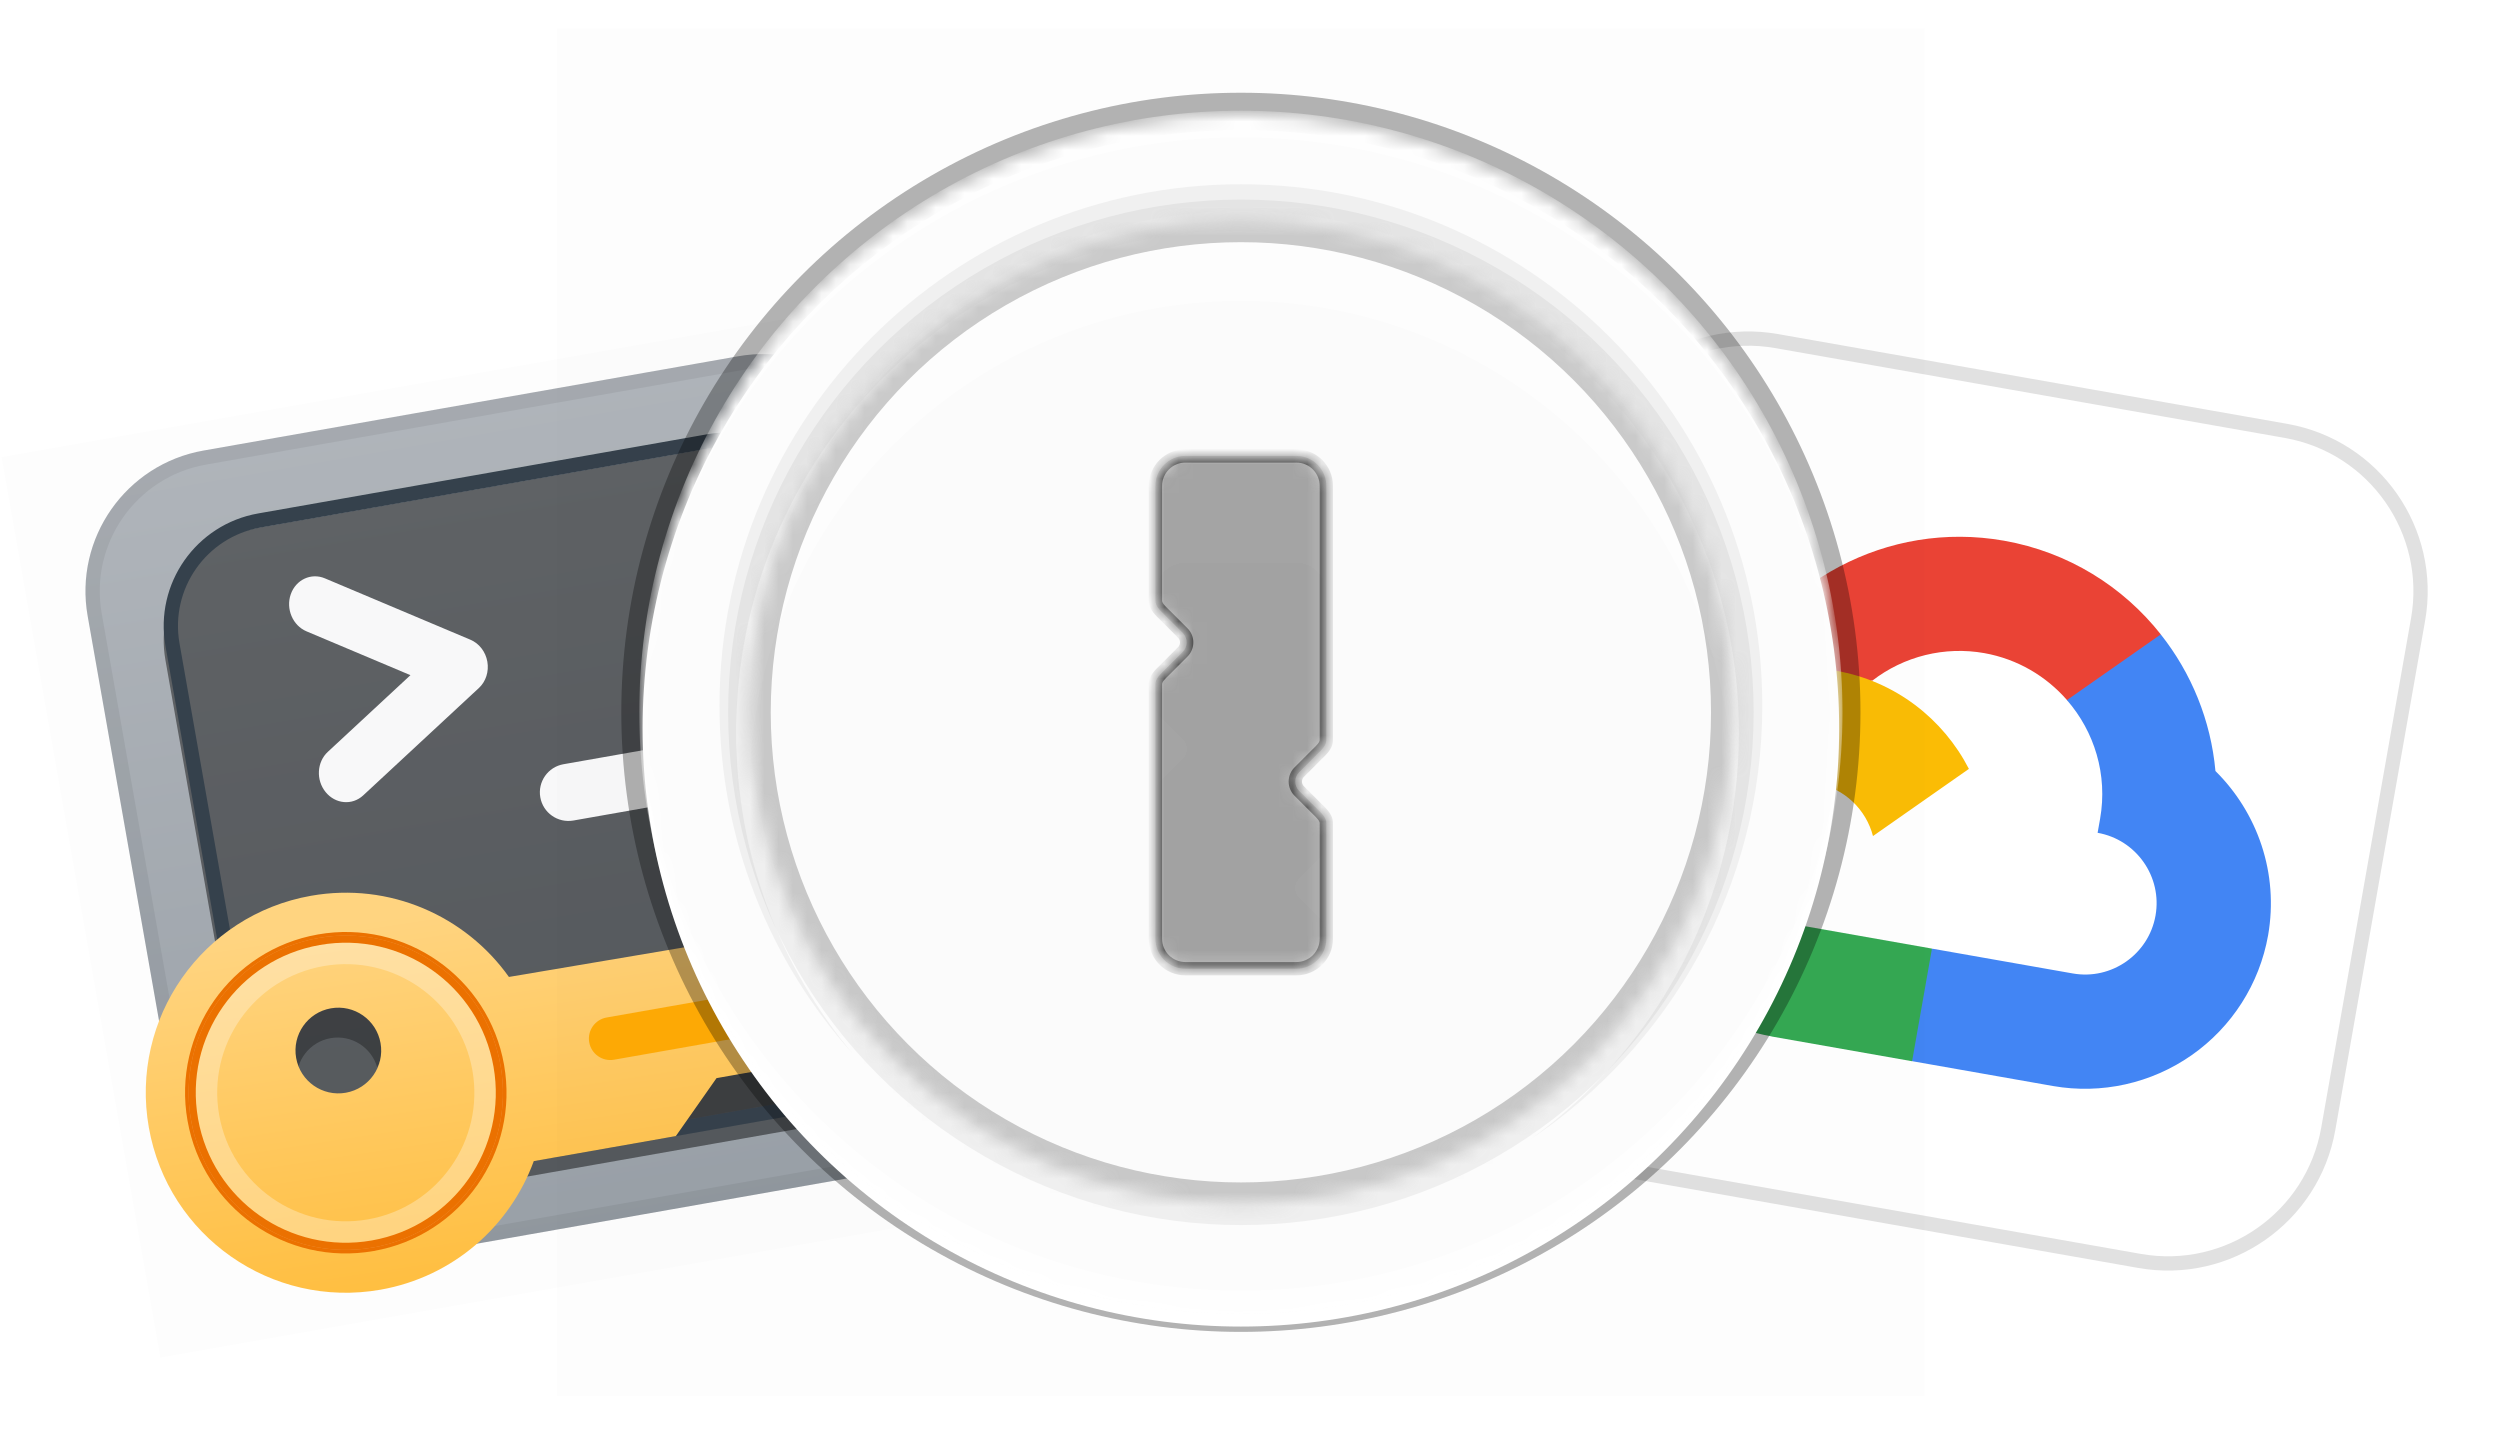 <svg width="175" height="100" viewBox="0 0 175 100" fill="none" xmlns="http://www.w3.org/2000/svg">
<g clip-path="url(#clip0_163_339506)">
<path d="M169.757 43.455C170.899 36.983 166.577 30.811 160.105 29.67L124.454 23.384C117.982 22.242 111.81 26.564 110.669 33.036L104.383 68.687C103.242 75.159 107.563 81.331 114.036 82.472L149.686 88.758C156.158 89.9 162.33 85.578 163.471 79.106L169.757 43.455Z" fill="white"/>
<path d="M160.018 30.162C166.218 31.256 170.358 37.168 169.265 43.369L162.979 79.019C161.886 85.219 155.973 89.359 149.773 88.266L114.122 81.98C107.922 80.887 103.782 74.974 104.875 68.774L111.161 33.123C112.255 26.923 118.167 22.783 124.368 23.876L160.018 30.162Z" stroke="black" stroke-opacity="0.12"/>
<g clip-path="url(#clip1_163_339506)">
<path d="M144.685 49.01L146.132 49.291L150.77 46.043L151.255 44.406C148.619 41.069 144.79 38.644 140.278 37.849C132.11 36.408 124.235 40.751 120.867 47.919C121.351 47.695 122.231 48.083 122.231 48.083L130.338 48.176C130.338 48.176 130.861 47.577 131.06 47.647C132.16 46.797 133.425 46.187 134.774 45.854C136.123 45.522 137.527 45.475 138.896 45.717C141.231 46.134 143.237 47.339 144.687 49.002L144.685 49.01Z" fill="#EA4335"/>
<path d="M155.081 53.97C154.761 50.432 153.4 47.118 151.253 44.408L144.686 49.006C146.604 51.205 147.552 54.22 147.007 57.312L146.833 58.297C149.549 58.776 151.365 61.377 150.887 64.088C150.408 66.803 147.808 68.62 145.097 68.142L135.253 66.406L134.093 67.223L133.051 73.131L133.863 74.285L143.708 76.021C147.102 76.615 150.593 75.838 153.416 73.862C156.239 71.885 158.163 68.87 158.766 65.478C159.529 61.12 158.02 56.88 155.08 53.971L155.081 53.97Z" fill="#4285F4"/>
<path d="M124.008 72.553L133.847 74.287L135.237 66.402L125.398 64.667C124.699 64.544 124.035 64.272 123.45 63.87L121.952 64.055L117.315 67.302L116.735 68.572C118.658 70.659 121.213 72.055 124.008 72.547L124.008 72.553Z" fill="#34A853"/>
<path d="M128.522 46.952C125.127 46.358 121.636 47.134 118.814 49.111C115.991 51.087 114.067 54.102 113.464 57.495C112.731 61.652 114.07 65.699 116.738 68.584L123.453 63.883C122.657 63.341 122.035 62.581 121.661 61.694C121.287 60.808 121.176 59.832 121.343 58.884C121.821 56.168 124.422 54.352 127.133 54.83C129.129 55.182 130.632 56.688 131.109 58.523L137.823 53.822C136.026 50.328 132.68 47.685 128.523 46.952L128.522 46.952Z" fill="#FBBC05"/>
</g>
</g>
<rect width="64" height="64" transform="translate(0.113 31.999) rotate(-10)" fill="black" fill-opacity="0.01"/>
<g clip-path="url(#clip2_163_339506)">
<path d="M6.136 43.123C5.177 37.684 8.809 32.497 14.248 31.538L51.67 24.939C57.109 23.98 62.296 27.612 63.255 33.051L69.853 70.474C70.812 75.912 67.181 81.099 61.742 82.058L24.319 88.657C18.88 89.616 13.694 85.984 12.735 80.545L6.136 43.123Z" fill="url(#paint0_linear_163_339506)"/>
<path d="M6.628 43.036C5.717 37.869 9.167 32.941 14.334 32.03L51.757 25.432C56.924 24.521 61.851 27.971 62.762 33.138L69.361 70.56C70.272 75.727 66.822 80.655 61.655 81.566L24.232 88.164C19.065 89.076 14.138 85.625 13.227 80.458L6.628 43.036Z" stroke="black" stroke-opacity="0.06"/>
<g filter="url(#filter0_i_163_339506)">
<rect x="10.191" y="37.33" width="48" height="48" rx="8" transform="rotate(-10 10.191 37.33)" fill="black" fill-opacity="0.45"/>
</g>
<rect x="10.771" y="37.736" width="47" height="47" rx="7.5" transform="rotate(-10 10.771 37.736)" stroke="#35414C"/>
<path fill-rule="evenodd" clip-rule="evenodd" d="M20.352 41.602C20.708 40.578 21.778 40.077 22.742 40.484L32.929 44.78C33.542 45.039 33.992 45.621 34.114 46.312C34.236 47.004 34.013 47.705 33.524 48.158L25.422 55.679C24.654 56.391 23.478 56.287 22.794 55.446C22.109 54.605 22.177 53.345 22.944 52.633L28.731 47.262L21.456 44.194C20.491 43.787 19.997 42.626 20.352 41.602Z" fill="#F8F8F9"/>
<path fill-rule="evenodd" clip-rule="evenodd" d="M37.821 55.813C37.629 54.726 38.355 53.688 39.443 53.496L51.261 51.413C52.349 51.221 53.386 51.947 53.578 53.035C53.77 54.123 53.043 55.16 51.956 55.352L40.138 57.436C39.05 57.627 38.013 56.901 37.821 55.813Z" fill="#F8F8F9"/>
<g opacity="0.3" filter="url(#filter1_f_163_339506)">
<path fill-rule="evenodd" clip-rule="evenodd" d="M26.401 74.708C26.77 74.017 26.919 73.202 26.772 72.371C26.424 70.397 24.541 69.078 22.567 69.426C20.593 69.774 19.274 71.657 19.622 73.631C19.769 74.462 20.187 75.177 20.77 75.7C20.668 74.251 21.676 72.93 23.139 72.672C24.602 72.414 26.001 73.311 26.401 74.708Z" fill="black"/>
</g>
<path opacity="0.3" d="M59.715 76.323L46.913 78.58L48.898 75.184L55.882 73.953L59.715 76.323Z" fill="black"/>
<path fill-rule="evenodd" clip-rule="evenodd" d="M26.636 90.279C31.739 89.379 35.706 85.82 37.364 81.279L47.309 79.526L50.157 75.469L56.477 74.355L60.331 77.008C60.331 77.008 64.739 75.203 64.653 69.775L57.497 64.691L35.624 68.386C32.59 64.118 27.274 61.734 21.774 62.704C14.159 64.047 9.075 71.308 10.418 78.923C11.76 86.537 19.021 91.621 26.636 90.279ZM24.205 76.492C25.837 76.204 26.926 74.648 26.638 73.016C26.351 71.385 24.795 70.295 23.163 70.583C21.531 70.87 20.442 72.426 20.73 74.058C21.017 75.69 22.573 76.779 24.205 76.492Z" fill="url(#paint1_linear_163_339506)"/>
<g filter="url(#filter2_f_163_339506)">
<ellipse cx="24.205" cy="76.491" rx="11" ry="11" transform="rotate(-10 24.205 76.491)" stroke="#EB7100" stroke-width="0.5"/>
</g>
<path opacity="0.3" d="M34.053 74.755C35.012 80.194 31.38 85.38 25.941 86.339C20.503 87.298 15.316 83.666 14.357 78.228C13.398 72.789 17.029 67.602 22.468 66.643C27.907 65.684 33.094 69.316 34.053 74.755Z" stroke="white" stroke-width="2"/>
<path d="M34.792 74.624C35.823 80.471 31.919 86.047 26.072 87.078C20.225 88.109 14.649 84.205 13.618 78.358C12.587 72.511 16.491 66.935 22.338 65.904C28.185 64.874 33.761 68.778 34.792 74.624Z" stroke="#EB7100" stroke-width="0.5"/>
<g filter="url(#filter3_i_163_339506)">
<path d="M42.984 73.18L64.185 69.442L60.752 67.001L42.463 70.225C41.647 70.369 41.102 71.147 41.246 71.963C41.39 72.779 42.168 73.324 42.984 73.18Z" fill="#FFAA05"/>
</g>
</g>
<g clip-path="url(#clip3_163_339506)">
<rect width="95.724" height="95.724" transform="translate(39 2)" fill="black" fill-opacity="0.01"/>
<path fill-rule="evenodd" clip-rule="evenodd" d="M86.862 87.881C107.859 87.881 124.881 70.859 124.881 49.862C124.881 28.864 107.859 11.843 86.862 11.843C65.865 11.843 48.843 28.864 48.843 49.862C48.843 70.859 65.865 87.881 86.862 87.881ZM82.978 31.913C81.819 31.913 80.879 32.854 80.879 34.013V42.048C80.879 42.409 81.174 42.698 81.442 42.959C81.475 42.992 81.508 43.024 81.54 43.056L82.793 44.309C83.158 44.674 83.158 45.265 82.793 45.629L81.54 46.883C81.508 46.915 81.475 46.947 81.442 46.98C81.174 47.241 80.879 47.53 80.879 47.891V65.71C80.879 66.87 81.819 67.81 82.978 67.81H90.744C91.904 67.81 92.844 66.87 92.844 65.71V57.615C92.844 57.257 92.551 56.97 92.287 56.711C92.257 56.681 92.227 56.652 92.198 56.623L90.944 55.369C90.58 55.004 90.58 54.413 90.944 54.049L92.198 52.795C92.227 52.766 92.257 52.737 92.287 52.707C92.551 52.448 92.844 52.161 92.844 51.803V34.013C92.844 32.854 91.904 31.913 90.744 31.913H82.978Z" fill="url(#paint2_linear_163_339506)"/>
<mask id="mask0_163_339506" style="mask-type:alpha" maskUnits="userSpaceOnUse" x="48" y="11" width="77" height="77">
<path fill-rule="evenodd" clip-rule="evenodd" d="M86.863 87.882C107.86 87.882 124.882 70.86 124.882 49.862C124.882 28.865 107.86 11.844 86.863 11.844C65.865 11.844 48.844 28.865 48.844 49.862C48.844 70.86 65.865 87.882 86.863 87.882ZM82.98 31.914C81.82 31.914 80.879 32.855 80.879 34.014V42.049C80.879 42.41 81.175 42.699 81.442 42.96C81.476 42.993 81.509 43.025 81.54 43.057L82.794 44.31C83.159 44.675 83.159 45.266 82.794 45.63L81.54 46.884C81.509 46.916 81.476 46.948 81.442 46.981C81.175 47.242 80.879 47.531 80.879 47.892V65.711C80.879 66.871 81.82 67.811 82.98 67.811H90.745C91.905 67.811 92.845 66.871 92.845 65.711V57.616C92.845 57.258 92.552 56.971 92.288 56.712C92.258 56.682 92.228 56.653 92.199 56.624L90.945 55.37C90.581 55.005 90.581 54.414 90.945 54.05L92.199 52.796C92.228 52.767 92.258 52.738 92.288 52.708C92.552 52.449 92.845 52.162 92.845 51.804V34.014C92.845 32.855 91.905 31.914 90.745 31.914H82.98Z" fill="url(#paint3_linear_163_339506)"/>
</mask>
<g mask="url(#mask0_163_339506)">
<g filter="url(#filter4_ddi_163_339506)">
<circle cx="86.862" cy="49.863" r="25.427" fill="url(#paint4_radial_163_339506)"/>
<circle cx="86.862" cy="49.863" r="25.427" fill="url(#paint5_linear_163_339506)"/>
</g>
<g filter="url(#filter5_dii_163_339506)">
<ellipse cx="86.862" cy="49.862" rx="12.751" ry="12.751" fill="black" fill-opacity="0.03"/>
</g>
</g>
<circle cx="86.862" cy="49.862" r="41.879" fill="black" fill-opacity="0.01" stroke="black" stroke-opacity="0.3" stroke-width="2.983"/>
<g style="mix-blend-mode:multiply" filter="url(#filter6_dd_163_339506)">
<circle cx="86.862" cy="49.862" r="41.879" fill="white"/>
</g>
<ellipse cx="86.862" cy="49.862" rx="34.401" ry="34.401" fill="black" fill-opacity="0.01" stroke="black" stroke-opacity="0.2" stroke-width="2.983"/>
<g filter="url(#filter7_iii_163_339506)">
<ellipse cx="86.862" cy="49.862" rx="34.401" ry="34.401" fill="black" fill-opacity="0.01"/>
</g>
<mask id="mask1_163_339506" style="mask-type:alpha" maskUnits="userSpaceOnUse" x="44" y="7" width="85" height="85">
<path fill-rule="evenodd" clip-rule="evenodd" d="M86.862 91.741C109.991 91.741 128.741 72.991 128.741 49.862C128.741 26.732 109.991 7.982 86.862 7.982C63.732 7.982 44.982 26.732 44.982 49.862C44.982 72.991 63.732 91.741 86.862 91.741ZM86.862 84.263C105.861 84.263 121.263 68.861 121.263 49.862C121.263 30.863 105.861 15.461 86.862 15.461C67.863 15.461 52.461 30.863 52.461 49.862C52.461 68.861 67.863 84.263 86.862 84.263Z" fill="white"/>
</mask>
<g mask="url(#mask1_163_339506)">
<ellipse cx="86.862" cy="49.861" rx="42.113" ry="42.113" fill="url(#paint6_radial_163_339506)"/>
<g opacity="0.7">
<g filter="url(#filter8_iiiiiii_163_339506)">
<ellipse cx="86.863" cy="49.863" rx="42.113" ry="42.113" fill="black" fill-opacity="0.01"/>
</g>
<g filter="url(#filter9_i_163_339506)">
<path fill-rule="evenodd" clip-rule="evenodd" d="M86.863 91.977C110.122 91.977 128.976 73.122 128.976 49.863C128.976 26.605 110.122 7.75 86.863 7.75C63.605 7.75 44.75 26.605 44.75 49.863C44.75 73.122 63.605 91.977 86.863 91.977ZM86.862 83.319C105.34 83.319 120.319 68.34 120.319 49.862C120.319 31.385 105.34 16.406 86.862 16.406C68.385 16.406 53.406 31.385 53.406 49.862C53.406 68.34 68.385 83.319 86.862 83.319Z" fill="black" fill-opacity="0.01"/>
</g>
<g filter="url(#filter10_dd_163_339506)">
<circle cx="86.862" cy="49.862" r="33.457" fill="black" fill-opacity="0.01"/>
</g>
<g filter="url(#filter11_f_163_339506)">
<path fill-rule="evenodd" clip-rule="evenodd" d="M107.143 79.744C116.922 73.197 123.361 62.047 123.361 49.395C123.361 29.237 107.02 12.896 86.862 12.896C66.705 12.896 50.364 29.237 50.364 49.395C50.364 58.768 53.898 67.316 59.705 73.779C54.604 67.686 51.534 59.835 51.534 51.267C51.534 31.885 67.246 16.173 86.628 16.173C106.01 16.173 121.723 31.885 121.723 51.267C121.723 62.99 115.974 73.371 107.143 79.744Z" fill="black" fill-opacity="0.07"/>
</g>
</g>
</g>
<mask id="mask2_163_339506" style="mask-type:alpha" maskUnits="userSpaceOnUse" x="80" y="31" width="13" height="37">
<path fill-rule="evenodd" clip-rule="evenodd" d="M80.879 34.014C80.879 32.854 81.819 31.914 82.979 31.914H90.744C91.904 31.914 92.844 32.854 92.844 34.014V51.804C92.844 52.203 92.481 52.514 92.198 52.796V52.796L90.945 54.05C90.58 54.414 90.58 55.005 90.945 55.37L92.198 56.623V56.623C92.481 56.905 92.844 57.217 92.844 57.616V65.711C92.844 66.87 91.904 67.811 90.744 67.811H82.979C81.819 67.811 80.879 66.87 80.879 65.711V47.891C80.879 47.486 81.253 47.17 81.54 46.884V46.884L82.794 45.63C83.158 45.266 83.158 44.675 82.794 44.31L81.54 43.056V43.056C81.253 42.77 80.879 42.454 80.879 42.049V34.014Z" fill="black"/>
</mask>
<g mask="url(#mask2_163_339506)">
<path fill-rule="evenodd" clip-rule="evenodd" d="M80.879 34.014C80.879 32.854 81.819 31.914 82.979 31.914H90.744C91.904 31.914 92.844 32.854 92.844 34.014V51.804C92.844 52.203 92.481 52.514 92.198 52.796V52.796L90.945 54.05C90.58 54.414 90.58 55.005 90.945 55.37L92.198 56.623V56.623C92.481 56.905 92.844 57.217 92.844 57.616V65.711C92.844 66.87 91.904 67.811 90.744 67.811H82.979C81.819 67.811 80.879 66.87 80.879 65.711V47.891C80.879 47.486 81.253 47.17 81.54 46.884V46.884L82.794 45.63C83.158 45.266 83.158 44.675 82.794 44.31L81.54 43.056V43.056C81.253 42.77 80.879 42.454 80.879 42.049V34.014Z" fill="#808080" fill-opacity="0.7"/>
<g opacity="0.8" filter="url(#filter12_i_163_339506)">
<path fill-rule="evenodd" clip-rule="evenodd" d="M80.879 34.014C80.879 32.854 81.819 31.914 82.979 31.914H90.744C91.904 31.914 92.844 32.854 92.844 34.014V51.804C92.844 52.203 92.481 52.514 92.198 52.796V52.796L90.945 54.05C90.58 54.414 90.58 55.005 90.945 55.37L92.198 56.623V56.623C92.481 56.905 92.844 57.217 92.844 57.616V65.711C92.844 66.87 91.904 67.811 90.744 67.811H82.979C81.819 67.811 80.879 66.87 80.879 65.711V47.891C80.879 47.486 81.253 47.17 81.54 46.884V46.884L82.794 45.63C83.158 45.266 83.158 44.675 82.794 44.31L81.54 43.056V43.056C81.253 42.77 80.879 42.454 80.879 42.049V34.014Z" fill="black" fill-opacity="0.01"/>
</g>
<path d="M90.945 54.05L91.275 54.38L91.275 54.38L90.945 54.05ZM90.945 55.37L90.615 55.7L90.615 55.7L90.945 55.37ZM82.794 45.63L83.124 45.96L83.124 45.96L82.794 45.63ZM82.794 44.31L83.124 43.98L83.124 43.98L82.794 44.31ZM82.979 31.447C81.561 31.447 80.412 32.596 80.412 34.014H81.346C81.346 33.112 82.077 32.381 82.979 32.381V31.447ZM90.744 31.447H82.979V32.381H90.744V31.447ZM93.311 34.014C93.311 32.596 92.162 31.447 90.744 31.447V32.381C91.647 32.381 92.378 33.112 92.378 34.014H93.311ZM93.311 51.804V34.014H92.378V51.804H93.311ZM91.275 54.38L92.528 53.126L91.868 52.466L90.615 53.72L91.275 54.38ZM91.275 55.04C91.093 54.857 91.093 54.562 91.275 54.38L90.615 53.72C90.068 54.266 90.068 55.153 90.615 55.7L91.275 55.04ZM92.528 56.293L91.275 55.04L90.615 55.7L91.868 56.953L92.528 56.293ZM93.311 65.711V57.616H92.378V65.711H93.311ZM90.744 68.277C92.162 68.277 93.311 67.128 93.311 65.711H92.378C92.378 66.613 91.647 67.344 90.744 67.344V68.277ZM82.979 68.277H90.744V67.344H82.979V68.277ZM80.412 65.711C80.412 67.128 81.561 68.277 82.979 68.277V67.344C82.077 67.344 81.346 66.613 81.346 65.711H80.412ZM80.412 47.891V65.711H81.346V47.891H80.412ZM82.464 45.3L81.21 46.554L81.87 47.214L83.124 45.96L82.464 45.3ZM82.464 44.64C82.646 44.822 82.646 45.118 82.464 45.3L83.124 45.96C83.67 45.413 83.67 44.527 83.124 43.98L82.464 44.64ZM81.21 43.386L82.464 44.64L83.124 43.98L81.87 42.727L81.21 43.386ZM80.412 34.014V42.049H81.346V34.014H80.412ZM81.87 42.727C81.704 42.561 81.576 42.445 81.469 42.31C81.369 42.181 81.346 42.102 81.346 42.049H80.412C80.412 42.401 80.576 42.682 80.734 42.885C80.887 43.08 81.089 43.265 81.21 43.386L81.87 42.727ZM81.346 47.891C81.346 47.838 81.369 47.759 81.469 47.63C81.576 47.495 81.704 47.379 81.87 47.214L81.21 46.554C81.089 46.675 80.887 46.86 80.734 47.055C80.576 47.258 80.412 47.539 80.412 47.891H81.346ZM91.868 56.953C92.03 57.115 92.156 57.229 92.258 57.361C92.355 57.486 92.378 57.564 92.378 57.616H93.311C93.311 57.268 93.152 56.991 92.996 56.79C92.846 56.596 92.649 56.414 92.528 56.293L91.868 56.953ZM92.378 51.804C92.378 51.855 92.355 51.933 92.258 52.058C92.156 52.19 92.03 52.305 91.868 52.466L92.528 53.126C92.649 53.005 92.846 52.823 92.996 52.629C93.152 52.428 93.311 52.151 93.311 51.804H92.378Z" fill="black" fill-opacity="0.5"/>
</g>
</g>
<defs>
<filter id="filter0_i_163_339506" x="11.458" y="30.262" width="53.073" height="54.073" filterUnits="userSpaceOnUse" color-interpolation-filters="sRGB">
<feFlood flood-opacity="0" result="BackgroundImageFix"/>
<feBlend mode="normal" in="SourceGraphic" in2="BackgroundImageFix" result="shape"/>
<feColorMatrix in="SourceAlpha" type="matrix" values="0 0 0 0 0 0 0 0 0 0 0 0 0 0 0 0 0 0 127 0" result="hardAlpha"/>
<feOffset dy="1"/>
<feGaussianBlur stdDeviation="2"/>
<feComposite in2="hardAlpha" operator="arithmetic" k2="-1" k3="1"/>
<feColorMatrix type="matrix" values="0 0 0 0 0 0 0 0 0 0 0 0 0 0 0 0 0 0 0.2 0"/>
<feBlend mode="normal" in2="shape" result="effect1_innerShadow_163_339506"/>
</filter>
<filter id="filter1_f_163_339506" x="18.566" y="68.37" width="9.262" height="8.33" filterUnits="userSpaceOnUse" color-interpolation-filters="sRGB">
<feFlood flood-opacity="0" result="BackgroundImageFix"/>
<feBlend mode="normal" in="SourceGraphic" in2="BackgroundImageFix" result="shape"/>
<feGaussianBlur stdDeviation="0.5" result="effect1_foregroundBlur_163_339506"/>
</filter>
<filter id="filter2_f_163_339506" x="10.953" y="63.239" width="26.504" height="26.504" filterUnits="userSpaceOnUse" color-interpolation-filters="sRGB">
<feFlood flood-opacity="0" result="BackgroundImageFix"/>
<feBlend mode="normal" in="SourceGraphic" in2="BackgroundImageFix" result="shape"/>
<feGaussianBlur stdDeviation="1" result="effect1_foregroundBlur_163_339506"/>
</filter>
<filter id="filter3_i_163_339506" x="41.224" y="67.001" width="22.962" height="7.202" filterUnits="userSpaceOnUse" color-interpolation-filters="sRGB">
<feFlood flood-opacity="0" result="BackgroundImageFix"/>
<feBlend mode="normal" in="SourceGraphic" in2="BackgroundImageFix" result="shape"/>
<feColorMatrix in="SourceAlpha" type="matrix" values="0 0 0 0 0 0 0 0 0 0 0 0 0 0 0 0 0 0 127 0" result="hardAlpha"/>
<feOffset dy="1"/>
<feGaussianBlur stdDeviation="1"/>
<feComposite in2="hardAlpha" operator="arithmetic" k2="-1" k3="1"/>
<feColorMatrix type="matrix" values="0 0 0 0 0.922 0 0 0 0 0.443 0 0 0 0 0 0 0 0 0.7 0"/>
<feBlend mode="normal" in2="shape" result="effect1_innerShadow_163_339506"/>
</filter>
<filter id="filter4_ddi_163_339506" x="59.198" y="22.945" width="55.328" height="56.074" filterUnits="userSpaceOnUse" color-interpolation-filters="sRGB">
<feFlood flood-opacity="0" result="BackgroundImageFix"/>
<feColorMatrix in="SourceAlpha" type="matrix" values="0 0 0 0 0 0 0 0 0 0 0 0 0 0 0 0 0 0 127 0" result="hardAlpha"/>
<feOffset dy="1.492"/>
<feGaussianBlur stdDeviation="1.119"/>
<feColorMatrix type="matrix" values="0 0 0 0 0 0 0 0 0 0 0 0 0 0 0 0 0 0 0.1 0"/>
<feBlend mode="normal" in2="BackgroundImageFix" result="effect1_dropShadow_163_339506"/>
<feColorMatrix in="SourceAlpha" type="matrix" values="0 0 0 0 0 0 0 0 0 0 0 0 0 0 0 0 0 0 127 0" result="hardAlpha"/>
<feMorphology radius="1.492" operator="dilate" in="SourceAlpha" result="effect2_dropShadow_163_339506"/>
<feOffset/>
<feColorMatrix type="matrix" values="0 0 0 0 0 0 0 0 0 0 0 0 0 0 0 0 0 0 0.1 0"/>
<feBlend mode="normal" in2="effect1_dropShadow_163_339506" result="effect2_dropShadow_163_339506"/>
<feBlend mode="normal" in="SourceGraphic" in2="effect2_dropShadow_163_339506" result="shape"/>
<feColorMatrix in="SourceAlpha" type="matrix" values="0 0 0 0 0 0 0 0 0 0 0 0 0 0 0 0 0 0 127 0" result="hardAlpha"/>
<feOffset dy="0.933"/>
<feGaussianBlur stdDeviation="0.467"/>
<feComposite in2="hardAlpha" operator="arithmetic" k2="-1" k3="1"/>
<feColorMatrix type="matrix" values="0 0 0 0 1 0 0 0 0 1 0 0 0 0 1 0 0 0 0.65 0"/>
<feBlend mode="normal" in2="shape" result="effect3_innerShadow_163_339506"/>
</filter>
<filter id="filter5_dii_163_339506" x="73.645" y="36.878" width="26.435" height="29.469" filterUnits="userSpaceOnUse" color-interpolation-filters="sRGB">
<feFlood flood-opacity="0" result="BackgroundImageFix"/>
<feColorMatrix in="SourceAlpha" type="matrix" values="0 0 0 0 0 0 0 0 0 0 0 0 0 0 0 0 0 0 127 0" result="hardAlpha"/>
<feMorphology radius="0.233" operator="dilate" in="SourceAlpha" result="effect1_dropShadow_163_339506"/>
<feOffset dy="0.233"/>
<feGaussianBlur stdDeviation="0.117"/>
<feColorMatrix type="matrix" values="0 0 0 0 1 0 0 0 0 1 0 0 0 0 1 0 0 0 0.349 0"/>
<feBlend mode="normal" in2="BackgroundImageFix" result="effect1_dropShadow_163_339506"/>
<feBlend mode="normal" in="SourceGraphic" in2="effect1_dropShadow_163_339506" result="shape"/>
<feColorMatrix in="SourceAlpha" type="matrix" values="0 0 0 0 0 0 0 0 0 0 0 0 0 0 0 0 0 0 127 0" result="hardAlpha"/>
<feOffset dy="3.733"/>
<feGaussianBlur stdDeviation="1.867"/>
<feComposite in2="hardAlpha" operator="arithmetic" k2="-1" k3="1"/>
<feColorMatrix type="matrix" values="0 0 0 0 0 0 0 0 0 0 0 0 0 0 0 0 0 0 0.07 0"/>
<feBlend mode="normal" in2="shape" result="effect2_innerShadow_163_339506"/>
<feColorMatrix in="SourceAlpha" type="matrix" values="0 0 0 0 0 0 0 0 0 0 0 0 0 0 0 0 0 0 127 0" result="hardAlpha"/>
<feOffset dy="0.467"/>
<feGaussianBlur stdDeviation="0.7"/>
<feComposite in2="hardAlpha" operator="arithmetic" k2="-1" k3="1"/>
<feColorMatrix type="matrix" values="0 0 0 0 0 0 0 0 0 0 0 0 0 0 0 0 0 0 0.07 0"/>
<feBlend mode="normal" in2="effect2_innerShadow_163_339506" result="effect3_innerShadow_163_339506"/>
</filter>
<filter id="filter6_dd_163_339506" x="41.999" y="5.745" width="89.725" height="89.725" filterUnits="userSpaceOnUse" color-interpolation-filters="sRGB">
<feFlood flood-opacity="0" result="BackgroundImageFix"/>
<feColorMatrix in="SourceAlpha" type="matrix" values="0 0 0 0 0 0 0 0 0 0 0 0 0 0 0 0 0 0 127 0" result="hardAlpha"/>
<feOffset dy="0.746"/>
<feGaussianBlur stdDeviation="1.492"/>
<feColorMatrix type="matrix" values="0 0 0 0 0 0 0 0 0 0 0 0 0 0 0 0 0 0 0.2 0"/>
<feBlend mode="normal" in2="BackgroundImageFix" result="effect1_dropShadow_163_339506"/>
<feColorMatrix in="SourceAlpha" type="matrix" values="0 0 0 0 0 0 0 0 0 0 0 0 0 0 0 0 0 0 127 0" result="hardAlpha"/>
<feOffset dy="0.373"/>
<feColorMatrix type="matrix" values="0 0 0 0 0 0 0 0 0 0 0 0 0 0 0 0 0 0 0.25 0"/>
<feBlend mode="normal" in2="effect1_dropShadow_163_339506" result="effect2_dropShadow_163_339506"/>
<feBlend mode="normal" in="SourceGraphic" in2="effect2_dropShadow_163_339506" result="shape"/>
</filter>
<filter id="filter7_iii_163_339506" x="52.461" y="15.461" width="68.802" height="72.535" filterUnits="userSpaceOnUse" color-interpolation-filters="sRGB">
<feFlood flood-opacity="0" result="BackgroundImageFix"/>
<feBlend mode="normal" in="SourceGraphic" in2="BackgroundImageFix" result="shape"/>
<feColorMatrix in="SourceAlpha" type="matrix" values="0 0 0 0 0 0 0 0 0 0 0 0 0 0 0 0 0 0 127 0" result="hardAlpha"/>
<feOffset dy="3.733"/>
<feGaussianBlur stdDeviation="4.667"/>
<feComposite in2="hardAlpha" operator="arithmetic" k2="-1" k3="1"/>
<feColorMatrix type="matrix" values="0 0 0 0 0 0 0 0 0 0 0 0 0 0 0 0 0 0 0.3 0"/>
<feBlend mode="normal" in2="shape" result="effect1_innerShadow_163_339506"/>
<feColorMatrix in="SourceAlpha" type="matrix" values="0 0 0 0 0 0 0 0 0 0 0 0 0 0 0 0 0 0 127 0" result="hardAlpha"/>
<feOffset dy="0.933"/>
<feGaussianBlur stdDeviation="0.933"/>
<feComposite in2="hardAlpha" operator="arithmetic" k2="-1" k3="1"/>
<feColorMatrix type="matrix" values="0 0 0 0 0 0 0 0 0 0 0 0 0 0 0 0 0 0 0.2 0"/>
<feBlend mode="normal" in2="effect1_innerShadow_163_339506" result="effect2_innerShadow_163_339506"/>
<feColorMatrix in="SourceAlpha" type="matrix" values="0 0 0 0 0 0 0 0 0 0 0 0 0 0 0 0 0 0 127 0" result="hardAlpha"/>
<feOffset dy="0.933"/>
<feComposite in2="hardAlpha" operator="arithmetic" k2="-1" k3="1"/>
<feColorMatrix type="matrix" values="0 0 0 0 0 0 0 0 0 0 0 0 0 0 0 0 0 0 0.25 0"/>
<feBlend mode="normal" in2="effect2_innerShadow_163_339506" result="effect3_innerShadow_163_339506"/>
</filter>
<filter id="filter8_iiiiiii_163_339506" x="44.75" y="7.75" width="84.227" height="86.327" filterUnits="userSpaceOnUse" color-interpolation-filters="sRGB">
<feFlood flood-opacity="0" result="BackgroundImageFix"/>
<feBlend mode="normal" in="SourceGraphic" in2="BackgroundImageFix" result="shape"/>
<feColorMatrix in="SourceAlpha" type="matrix" values="0 0 0 0 0 0 0 0 0 0 0 0 0 0 0 0 0 0 127 0" result="hardAlpha"/>
<feMorphology radius="5.367" operator="erode" in="SourceAlpha" result="effect1_innerShadow_163_339506"/>
<feOffset/>
<feComposite in2="hardAlpha" operator="arithmetic" k2="-1" k3="1"/>
<feColorMatrix type="matrix" values="0 0 0 0 0 0 0 0 0 0 0 0 0 0 0 0 0 0 0.1 0"/>
<feBlend mode="normal" in2="shape" result="effect1_innerShadow_163_339506"/>
<feColorMatrix in="SourceAlpha" type="matrix" values="0 0 0 0 0 0 0 0 0 0 0 0 0 0 0 0 0 0 127 0" result="hardAlpha"/>
<feMorphology radius="4.9" operator="erode" in="SourceAlpha" result="effect2_innerShadow_163_339506"/>
<feOffset/>
<feComposite in2="hardAlpha" operator="arithmetic" k2="-1" k3="1"/>
<feColorMatrix type="matrix" values="0 0 0 0 1 0 0 0 0 1 0 0 0 0 1 0 0 0 1 0"/>
<feBlend mode="normal" in2="effect1_innerShadow_163_339506" result="effect2_innerShadow_163_339506"/>
<feColorMatrix in="SourceAlpha" type="matrix" values="0 0 0 0 0 0 0 0 0 0 0 0 0 0 0 0 0 0 127 0" result="hardAlpha"/>
<feMorphology radius="3.033" operator="erode" in="SourceAlpha" result="effect3_innerShadow_163_339506"/>
<feOffset/>
<feComposite in2="hardAlpha" operator="arithmetic" k2="-1" k3="1"/>
<feColorMatrix type="matrix" values="0 0 0 0 0 0 0 0 0 0 0 0 0 0 0 0 0 0 0.07 0"/>
<feBlend mode="normal" in2="effect2_innerShadow_163_339506" result="effect3_innerShadow_163_339506"/>
<feColorMatrix in="SourceAlpha" type="matrix" values="0 0 0 0 0 0 0 0 0 0 0 0 0 0 0 0 0 0 127 0" result="hardAlpha"/>
<feOffset dy="-2.1"/>
<feComposite in2="hardAlpha" operator="arithmetic" k2="-1" k3="1"/>
<feColorMatrix type="matrix" values="0 0 0 0 0 0 0 0 0 0 0 0 0 0 0 0 0 0 0.1 0"/>
<feBlend mode="normal" in2="effect3_innerShadow_163_339506" result="effect4_innerShadow_163_339506"/>
<feColorMatrix in="SourceAlpha" type="matrix" values="0 0 0 0 0 0 0 0 0 0 0 0 0 0 0 0 0 0 127 0" result="hardAlpha"/>
<feOffset dy="-1.633"/>
<feComposite in2="hardAlpha" operator="arithmetic" k2="-1" k3="1"/>
<feColorMatrix type="matrix" values="0 0 0 0 1 0 0 0 0 1 0 0 0 0 1 0 0 0 0.6 0"/>
<feBlend mode="normal" in2="effect4_innerShadow_163_339506" result="effect5_innerShadow_163_339506"/>
<feColorMatrix in="SourceAlpha" type="matrix" values="0 0 0 0 0 0 0 0 0 0 0 0 0 0 0 0 0 0 127 0" result="hardAlpha"/>
<feOffset dy="2.1"/>
<feGaussianBlur stdDeviation="1.867"/>
<feComposite in2="hardAlpha" operator="arithmetic" k2="-1" k3="1"/>
<feColorMatrix type="matrix" values="0 0 0 0 0.02 0 0 0 0 0.447 0 0 0 0 0.925 0 0 0 0.6 0"/>
<feBlend mode="normal" in2="effect5_innerShadow_163_339506" result="effect6_innerShadow_163_339506"/>
<feColorMatrix in="SourceAlpha" type="matrix" values="0 0 0 0 0 0 0 0 0 0 0 0 0 0 0 0 0 0 127 0" result="hardAlpha"/>
<feOffset dy="3.5"/>
<feGaussianBlur stdDeviation="0.933"/>
<feComposite in2="hardAlpha" operator="arithmetic" k2="-1" k3="1"/>
<feColorMatrix type="matrix" values="0 0 0 0 1 0 0 0 0 1 0 0 0 0 1 0 0 0 1 0"/>
<feBlend mode="normal" in2="effect6_innerShadow_163_339506" result="effect7_innerShadow_163_339506"/>
</filter>
<filter id="filter9_i_163_339506" x="44.75" y="6.117" width="84.227" height="85.86" filterUnits="userSpaceOnUse" color-interpolation-filters="sRGB">
<feFlood flood-opacity="0" result="BackgroundImageFix"/>
<feBlend mode="normal" in="SourceGraphic" in2="BackgroundImageFix" result="shape"/>
<feColorMatrix in="SourceAlpha" type="matrix" values="0 0 0 0 0 0 0 0 0 0 0 0 0 0 0 0 0 0 127 0" result="hardAlpha"/>
<feOffset dy="-1.633"/>
<feGaussianBlur stdDeviation="1.867"/>
<feComposite in2="hardAlpha" operator="arithmetic" k2="-1" k3="1"/>
<feColorMatrix type="matrix" values="0 0 0 0 0 0 0 0 0 0 0 0 0 0 0 0 0 0 0.2 0"/>
<feBlend mode="normal" in2="shape" result="effect1_innerShadow_163_339506"/>
</filter>
<filter id="filter10_dd_163_339506" x="52.705" y="15.705" width="68.313" height="68.546" filterUnits="userSpaceOnUse" color-interpolation-filters="sRGB">
<feFlood flood-opacity="0" result="BackgroundImageFix"/>
<feColorMatrix in="SourceAlpha" type="matrix" values="0 0 0 0 0 0 0 0 0 0 0 0 0 0 0 0 0 0 127 0" result="hardAlpha"/>
<feMorphology radius="0.7" operator="dilate" in="SourceAlpha" result="effect1_dropShadow_163_339506"/>
<feOffset/>
<feColorMatrix type="matrix" values="0 0 0 0 1 0 0 0 0 1 0 0 0 0 1 0 0 0 0.2 0"/>
<feBlend mode="normal" in2="BackgroundImageFix" result="effect1_dropShadow_163_339506"/>
<feColorMatrix in="SourceAlpha" type="matrix" values="0 0 0 0 0 0 0 0 0 0 0 0 0 0 0 0 0 0 127 0" result="hardAlpha"/>
<feOffset dy="0.467"/>
<feGaussianBlur stdDeviation="0.233"/>
<feColorMatrix type="matrix" values="0 0 0 0 1 0 0 0 0 1 0 0 0 0 1 0 0 0 0.45 0"/>
<feBlend mode="normal" in2="effect1_dropShadow_163_339506" result="effect2_dropShadow_163_339506"/>
<feBlend mode="normal" in="SourceGraphic" in2="effect2_dropShadow_163_339506" result="shape"/>
</filter>
<filter id="filter11_f_163_339506" x="49.898" y="12.43" width="73.929" height="67.781" filterUnits="userSpaceOnUse" color-interpolation-filters="sRGB">
<feFlood flood-opacity="0" result="BackgroundImageFix"/>
<feBlend mode="normal" in="SourceGraphic" in2="BackgroundImageFix" result="shape"/>
<feGaussianBlur stdDeviation="0.233" result="effect1_foregroundBlur_163_339506"/>
</filter>
<filter id="filter12_i_163_339506" x="80.879" y="31.914" width="11.966" height="43.363" filterUnits="userSpaceOnUse" color-interpolation-filters="sRGB">
<feFlood flood-opacity="0" result="BackgroundImageFix"/>
<feBlend mode="normal" in="SourceGraphic" in2="BackgroundImageFix" result="shape"/>
<feColorMatrix in="SourceAlpha" type="matrix" values="0 0 0 0 0 0 0 0 0 0 0 0 0 0 0 0 0 0 127 0" result="hardAlpha"/>
<feOffset dy="7.467"/>
<feGaussianBlur stdDeviation="10.5"/>
<feComposite in2="hardAlpha" operator="arithmetic" k2="-1" k3="1"/>
<feColorMatrix type="matrix" values="0 0 0 0 0 0 0 0 0 0 0 0 0 0 0 0 0 0 1 0"/>
<feBlend mode="normal" in2="shape" result="effect1_innerShadow_163_339506"/>
</filter>
<linearGradient id="paint0_linear_163_339506" x1="7.497" y1="6.942" x2="31.449" y2="144.276" gradientUnits="userSpaceOnUse">
<stop stop-color="#B9BDC2"/>
<stop offset="1" stop-color="#848D96"/>
</linearGradient>
<linearGradient id="paint1_linear_163_339506" x1="32.361" y1="113.996" x2="24.798" y2="64.582" gradientUnits="userSpaceOnUse">
<stop stop-color="#FFAA05"/>
<stop offset="1" stop-color="#FFD480"/>
</linearGradient>
<linearGradient id="paint2_linear_163_339506" x1="48.843" y1="11.843" x2="48.843" y2="87.881" gradientUnits="userSpaceOnUse">
<stop stop-color="#0077FF" stop-opacity="0.999"/>
<stop offset="1" stop-color="#00B9F9"/>
</linearGradient>
<linearGradient id="paint3_linear_163_339506" x1="48.844" y1="11.844" x2="48.844" y2="87.882" gradientUnits="userSpaceOnUse">
<stop stop-color="#0077FF" stop-opacity="0.999"/>
<stop offset="1" stop-color="#00B9F9"/>
</linearGradient>
<radialGradient id="paint4_radial_163_339506" cx="0" cy="0" r="1" gradientUnits="userSpaceOnUse" gradientTransform="translate(86.862 49.863) rotate(90) scale(25.427)">
<stop offset="0.72" stop-color="white"/>
<stop offset="1" stop-color="white" stop-opacity="0.9"/>
</radialGradient>
<linearGradient id="paint5_linear_163_339506" x1="61.435" y1="24.436" x2="61.435" y2="75.29" gradientUnits="userSpaceOnUse">
<stop stop-opacity="0.1"/>
<stop offset="1" stop-opacity="0"/>
</linearGradient>
<radialGradient id="paint6_radial_163_339506" cx="0" cy="0" r="1" gradientUnits="userSpaceOnUse" gradientTransform="translate(86.862 49.861) rotate(90) scale(42.113 42.113)">
<stop offset="0.861" stop-color="white" stop-opacity="0.75"/>
<stop offset="0.908" stop-color="white"/>
</radialGradient>
<clipPath id="clip0_163_339506">
<rect width="64" height="64" fill="white" transform="translate(111.113 19) rotate(10)"/>
</clipPath>
<clipPath id="clip1_163_339506">
<rect width="46" height="46" fill="white" transform="translate(118.413 29.426) rotate(10)"/>
</clipPath>
<clipPath id="clip2_163_339506">
<rect width="64" height="64" fill="white" transform="translate(0.113 31.999) rotate(-10)"/>
</clipPath>
<clipPath id="clip3_163_339506">
<rect width="95.724" height="95.724" fill="white" transform="translate(39 2)"/>
</clipPath>
</defs>
</svg>
